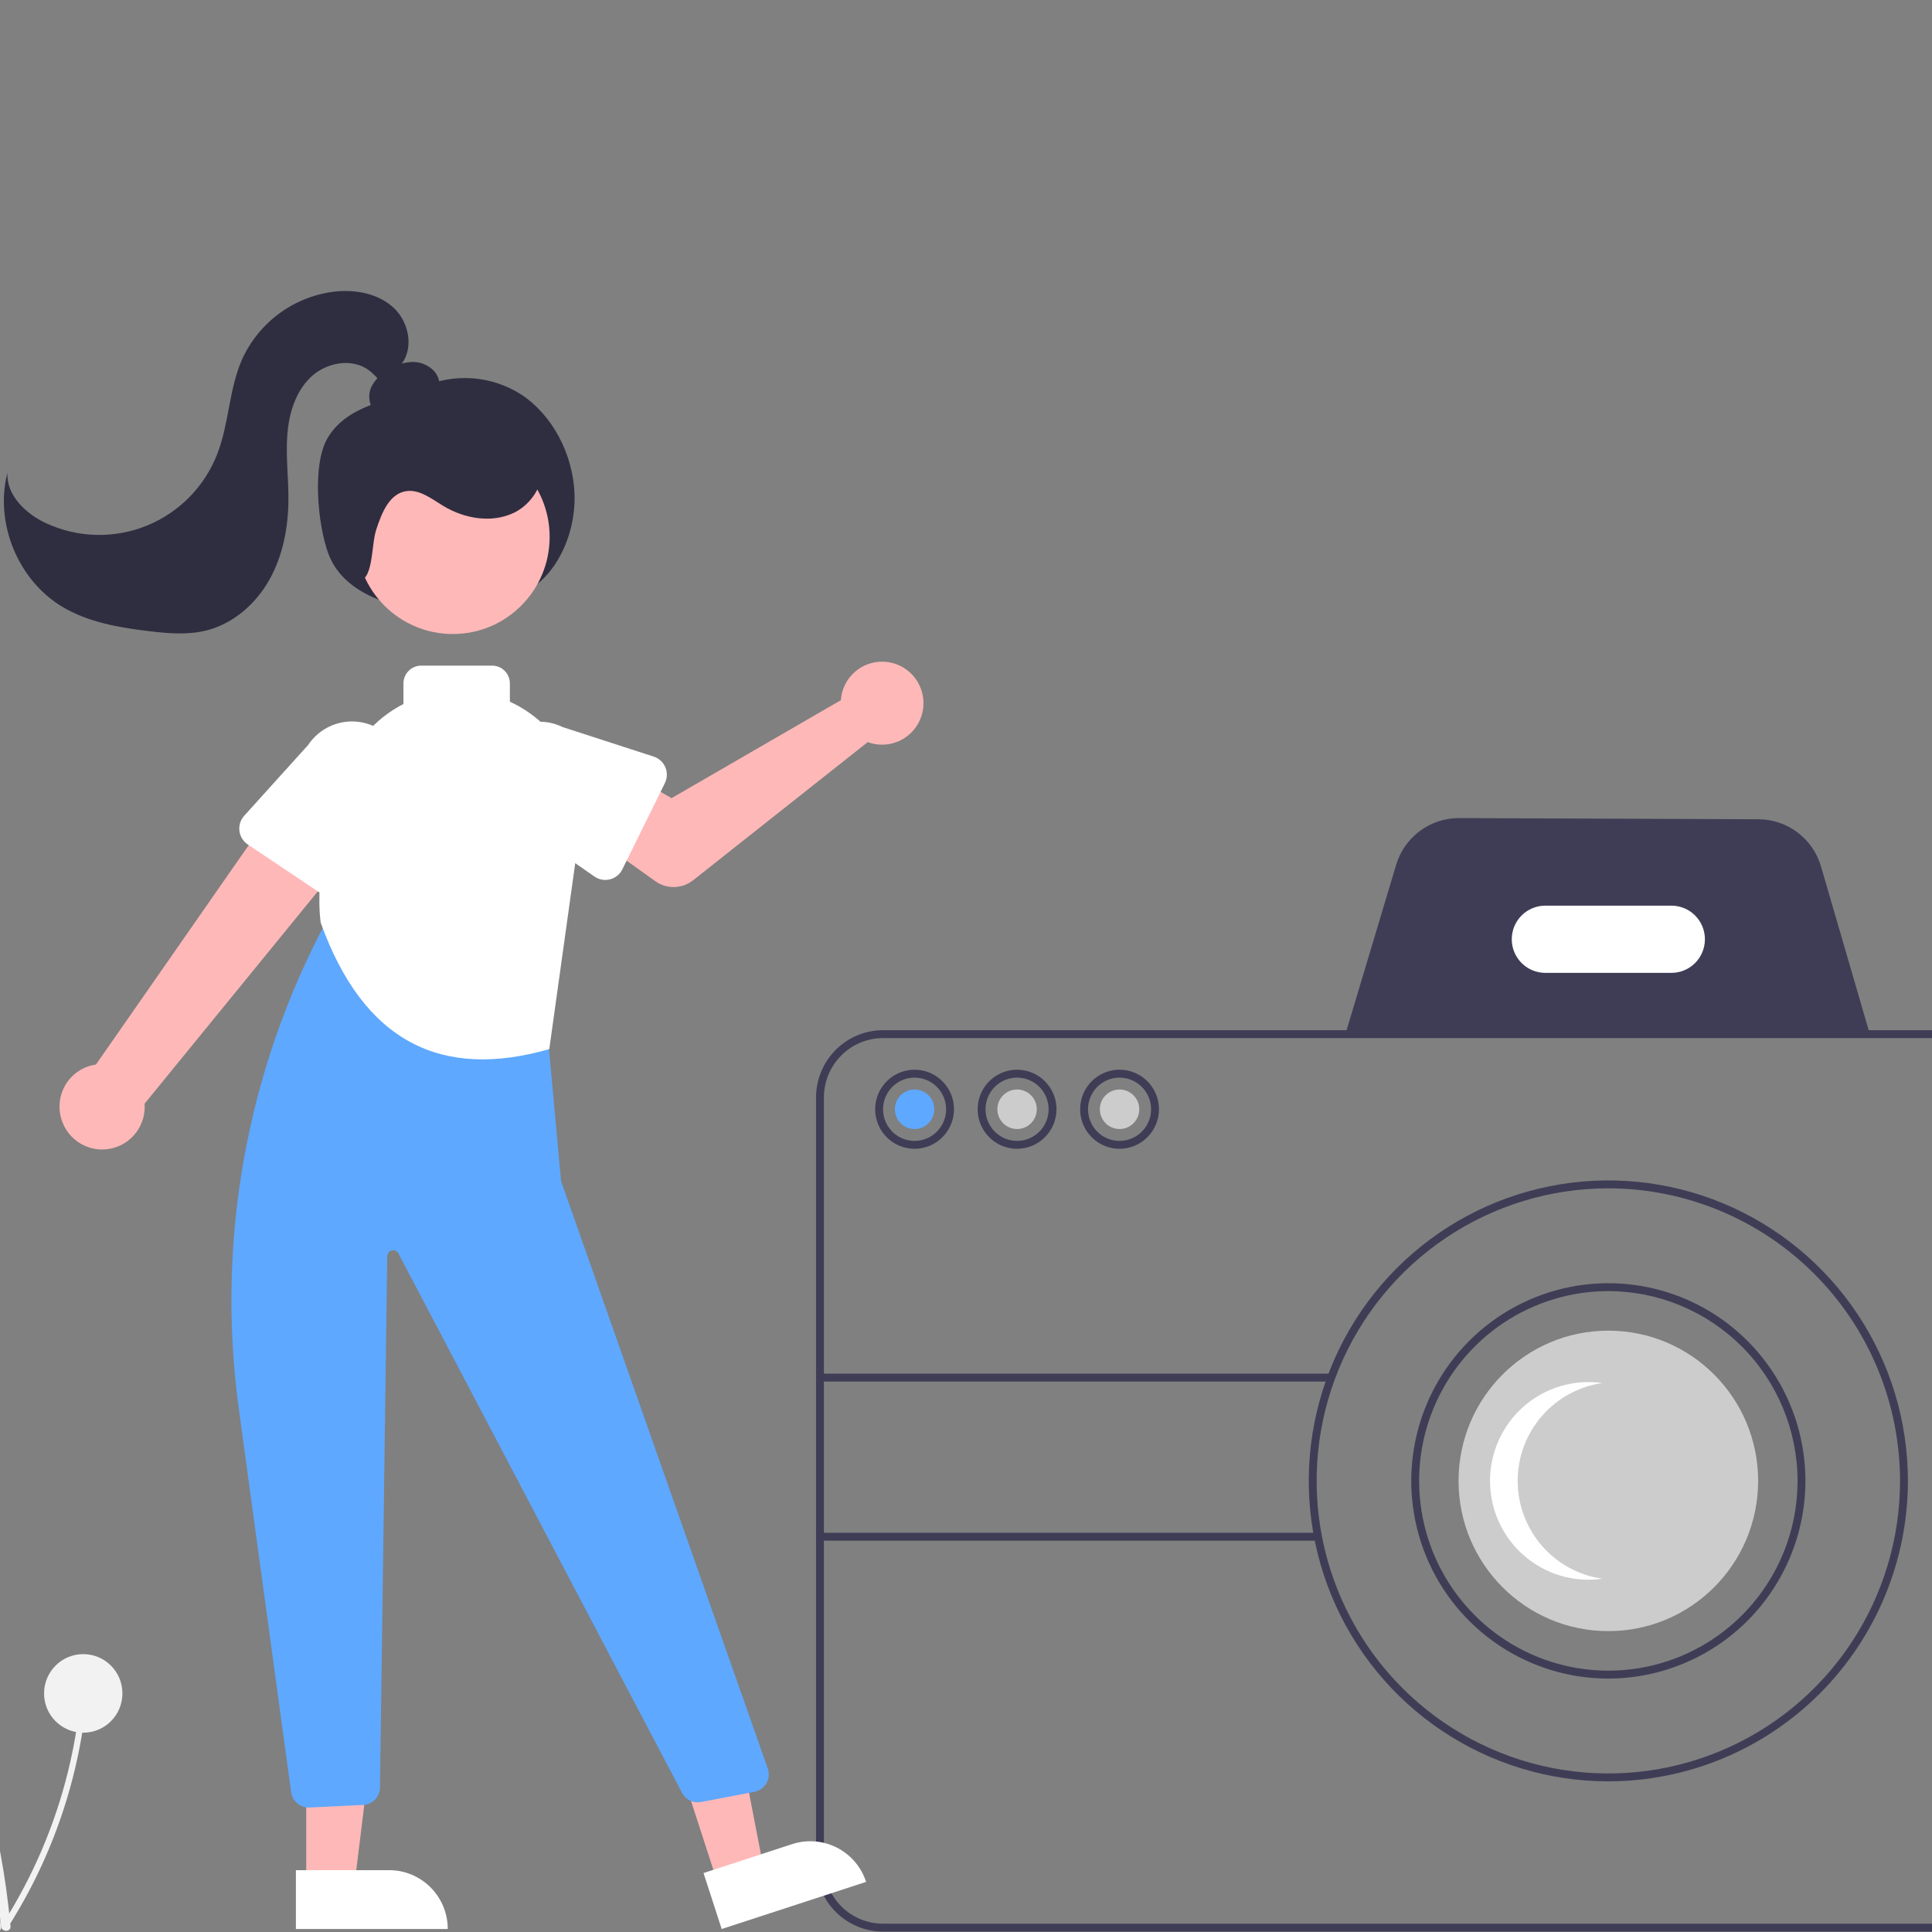 <?xml version="1.0" encoding="utf-8"?>
<svg viewBox="0 0 500 500" xmlns="http://www.w3.org/2000/svg">
  <rect x="0" y="0" width="500" height="500" fill="#808080" stroke="none"/>
  <path d="M 0.251 498.507 C -1.8 476.355 -7.463 454.69 -16.515 434.379 C -19.039 428.727 -21.817 423.199 -24.846 417.795 C -24.999 417.512 -25.034 417.182 -24.949 416.871 C -24.862 416.563 -24.659 416.301 -24.382 416.138 C -24.107 415.976 -23.777 415.927 -23.468 416.005 C -23.154 416.08 -22.886 416.275 -22.715 416.546 C -11.693 436.227 -3.972 457.59 0.14 479.784 C 1.283 485.981 2.141 492.222 2.718 498.507 C 2.864 500.092 0.396 500.083 0.251 498.507 Z" fill="#F2F2F2" style="" transform="matrix(1, 0, 0, 1, -1.1368683772161603e-13, 0)"/>
  <path d="M -1.347 498.924 C -2.678 484.552 -6.354 470.497 -12.225 457.32 C -13.861 453.653 -15.664 450.068 -17.629 446.562 C -17.728 446.378 -17.752 446.163 -17.696 445.962 C -17.64 445.763 -17.508 445.592 -17.329 445.487 C -17.149 445.381 -16.935 445.35 -16.735 445.4 C -16.532 445.449 -16.357 445.575 -16.247 445.751 C -9.097 458.52 -4.088 472.379 -1.421 486.777 C -0.678 490.798 -0.122 494.846 0.254 498.924 C 0.347 499.952 -1.254 499.946 -1.347 498.924 Z" fill="#F2F2F2" style="" transform="matrix(1, 0, 0, 1, -1.1368683772161603e-13, 0)"/>
  <path d="M 0.672 497.964 C 8.437 485.812 14.157 472.464 17.608 458.451 C 18.565 454.549 19.346 450.61 19.945 446.633 C 19.979 446.428 20.092 446.245 20.26 446.121 C 20.427 445.998 20.635 445.945 20.84 445.971 C 21.047 445.999 21.234 446.106 21.363 446.27 C 21.492 446.432 21.552 446.641 21.533 446.847 C 19.339 461.325 14.79 475.344 8.064 488.341 C 6.183 491.969 4.141 495.505 1.935 498.95 C 1.378 499.821 0.119 498.827 0.672 497.964 Z" fill="#F2F2F2" style="" transform="matrix(1, 0, 0, 1, -1.1368683772161603e-13, 0)"/>
  <path d="M 21.545 448.422 C 27.143 448.422 31.683 443.87 31.683 438.254 C 31.683 432.638 27.143 428.086 21.545 428.086 C 15.944 428.086 11.405 432.638 11.405 438.254 C 11.405 443.87 15.944 448.422 21.545 448.422 Z" fill="#F2F2F2" style="" transform="matrix(1, 0, 0, 1, -1.1368683772161603e-13, 0)"/>
  <path d="M 484.139 268.412 L 348.116 267.878 L 361.343 223.74 C 362.4 220.272 364.534 217.234 367.434 215.072 C 370.335 212.908 373.849 211.733 377.464 211.718 L 377.528 211.718 L 455.166 212.022 C 458.793 212.054 462.313 213.251 465.211 215.437 C 468.106 217.625 470.228 220.687 471.258 224.173 L 484.139 268.412 Z" fill="#3F3D56" style="" transform="matrix(1, 0, 0, 1, -1.1368683772161603e-13, 0)"/>
  <path d="M 603.942 499.897 L 228.533 499.897 C 223.934 499.89 219.527 498.057 216.276 494.796 C 213.024 491.536 211.195 487.114 211.191 482.503 L 211.191 284.006 C 211.195 279.393 213.024 274.972 216.276 271.71 C 219.527 268.449 223.934 266.615 228.533 266.612 L 603.942 266.612 C 608.54 266.615 612.949 268.449 616.2 271.71 C 619.45 274.972 621.28 279.393 621.285 284.006 L 621.285 482.503 C 621.28 487.114 619.45 491.536 616.2 494.796 C 612.949 498.057 608.54 499.89 603.942 499.897 Z M 228.533 268.656 C 224.475 268.663 220.587 270.28 217.718 273.158 C 214.849 276.035 213.235 279.935 213.23 284.006 L 213.23 482.503 C 213.235 486.571 214.849 490.473 217.718 493.35 C 220.587 496.228 224.475 497.846 228.533 497.85 L 603.942 497.85 C 607.998 497.846 611.89 496.228 614.758 493.35 C 617.627 490.473 619.239 486.571 619.245 482.503 L 619.245 284.006 C 619.239 279.935 617.627 276.035 614.758 273.158 C 611.89 270.28 607.998 268.663 603.942 268.656 L 228.533 268.656 Z" fill="#3F3D56" style="" transform="matrix(1, 0, 0, 1, -1.1368683772161603e-13, 0)"/>
  <path d="M 432.56 251.775 L 399.916 251.775 C 397.616 251.775 395.41 250.858 393.784 249.226 C 392.158 247.595 391.243 245.384 391.243 243.077 C 391.243 240.771 392.158 238.558 393.784 236.928 C 395.41 235.297 397.616 234.381 399.916 234.381 L 432.56 234.381 C 434.86 234.381 437.065 235.297 438.692 236.928 C 440.318 238.558 441.23 240.771 441.23 243.077 C 441.23 245.384 440.318 247.595 438.692 249.226 C 437.065 250.858 434.86 251.775 432.56 251.775 Z" fill="white" style="" transform="matrix(1, 0, 0, 1, -1.1368683772161603e-13, 0)"/>
  <path d="M 416.237 461.016 C 400.905 461.016 385.913 456.455 373.164 447.912 C 360.413 439.365 350.477 427.221 344.609 413.013 C 338.741 398.803 337.204 383.169 340.197 368.082 C 343.189 352.998 350.572 339.143 361.415 328.267 C 372.257 317.394 386.074 309.986 401.111 306.986 C 416.152 303.986 431.74 305.526 445.908 311.41 C 460.074 317.296 472.184 327.263 480.701 340.052 C 489.221 352.839 493.768 367.873 493.768 383.253 C 493.745 403.871 485.568 423.635 471.033 438.213 C 456.5 452.793 436.792 460.992 416.237 461.016 Z M 416.237 307.539 C 401.308 307.539 386.712 311.979 374.298 320.299 C 361.884 328.618 352.208 340.443 346.494 354.278 C 340.78 368.114 339.286 383.337 342.198 398.025 C 345.111 412.712 352.3 426.203 362.858 436.793 C 373.415 447.381 386.866 454.593 401.51 457.515 C 416.153 460.436 431.332 458.937 445.127 453.205 C 458.921 447.476 470.711 437.771 479.004 425.319 C 487.299 412.868 491.728 398.229 491.728 383.253 C 491.706 363.18 483.744 343.933 469.592 329.741 C 455.44 315.545 436.253 307.56 416.237 307.539 Z" fill="#3F3D56" style="" transform="matrix(1, 0, 0, 1, -1.1368683772161603e-13, 0)"/>
  <path d="M 416.237 434.413 C 406.149 434.413 396.288 431.413 387.901 425.79 C 379.511 420.17 372.974 412.179 369.112 402.831 C 365.253 393.483 364.243 383.196 366.211 373.274 C 368.179 363.35 373.038 354.232 380.169 347.078 C 387.304 339.925 396.392 335.05 406.286 333.078 C 416.181 331.104 426.436 332.115 435.756 335.987 C 445.077 339.861 453.043 346.419 458.648 354.831 C 464.254 363.243 467.245 373.135 467.245 383.253 C 467.229 396.818 461.85 409.822 452.288 419.412 C 442.724 429.004 429.761 434.397 416.237 434.413 Z M 416.237 334.14 C 406.552 334.14 397.086 337.021 389.033 342.418 C 380.98 347.814 374.705 355.485 370.999 364.459 C 367.292 373.434 366.322 383.307 368.212 392.835 C 370.101 402.363 374.765 411.113 381.612 417.982 C 388.462 424.851 397.186 429.527 406.684 431.423 C 416.183 433.318 426.029 432.345 434.977 428.628 C 443.924 424.911 451.571 418.615 456.951 410.539 C 462.332 402.461 465.204 392.967 465.204 383.253 C 465.188 370.232 460.025 357.749 450.846 348.542 C 441.666 339.335 429.22 334.155 416.237 334.14 Z" fill="#3F3D56" style="" transform="matrix(1, 0, 0, 1, -1.1368683772161603e-13, 0)"/>
  <path d="M 416.237 422.134 C 437.647 422.134 455.003 404.727 455.003 383.253 C 455.003 361.782 437.647 344.373 416.237 344.373 C 394.828 344.373 377.472 361.782 377.472 383.253 C 377.472 404.727 394.828 422.134 416.237 422.134 Z" fill="#CCCCCC" style="" transform="matrix(1, 0, 0, 1, -1.1368683772161603e-13, 0)"/>
  <path d="M 392.774 383.253 C 392.774 377.091 394.994 371.135 399.023 366.481 C 403.054 361.829 408.624 358.792 414.708 357.93 C 411.09 357.414 407.407 357.684 403.902 358.718 C 400.4 359.756 397.159 361.533 394.4 363.934 C 391.642 366.337 389.43 369.303 387.915 372.637 C 386.397 375.969 385.614 379.589 385.614 383.253 C 385.614 386.917 386.397 390.538 387.915 393.871 C 389.43 397.205 391.642 400.172 394.4 402.572 C 397.159 404.973 400.4 406.753 403.902 407.788 C 407.407 408.825 411.09 409.095 414.708 408.579 C 408.624 407.715 403.054 404.678 399.023 400.025 C 394.994 395.372 392.774 389.417 392.774 383.253 Z" fill="white" style="" transform="matrix(1, 0, 0, 1, -1.1368683772161603e-13, 0)"/>
  <path d="M 236.695 297.306 C 234.676 297.306 232.703 296.706 231.027 295.581 C 229.349 294.457 228.04 292.86 227.269 290.99 C 226.496 289.12 226.295 287.064 226.69 285.077 C 227.083 283.093 228.053 281.27 229.48 279.841 C 230.908 278.408 232.726 277.434 234.703 277.039 C 236.684 276.645 238.732 276.847 240.598 277.62 C 242.463 278.396 244.055 279.708 245.175 281.39 C 246.297 283.072 246.896 285.05 246.896 287.074 C 246.892 289.786 245.818 292.388 243.903 294.306 C 241.993 296.225 239.399 297.302 236.695 297.306 Z M 236.695 278.889 C 235.079 278.889 233.502 279.368 232.161 280.268 C 230.818 281.167 229.771 282.447 229.154 283.943 C 228.537 285.438 228.375 287.084 228.689 288.671 C 229.004 290.259 229.782 291.716 230.922 292.863 C 232.065 294.007 233.518 294.787 235.103 295.103 C 236.684 295.418 238.326 295.257 239.817 294.637 C 241.309 294.017 242.583 292.967 243.48 291.621 C 244.377 290.276 244.855 288.692 244.855 287.074 C 244.853 284.904 243.992 282.825 242.463 281.289 C 240.932 279.754 238.858 278.891 236.695 278.889 Z" fill="#3F3D56" style="" transform="matrix(1, 0, 0, 1, -1.1368683772161603e-13, 0)"/>
  <path d="M 236.695 292.19 C 239.512 292.19 241.793 289.9 241.793 287.074 C 241.793 284.249 239.512 281.959 236.695 281.959 C 233.876 281.959 231.593 284.249 231.593 287.074 C 231.593 289.9 233.876 292.19 236.695 292.19 Z" fill="#5EA8FF" style="" transform="matrix(1, 0, 0, 1, -1.1368683772161603e-13, 0)"/>
  <path d="M 263.217 292.19 C 266.034 292.19 268.318 289.9 268.318 287.074 C 268.318 284.249 266.034 281.959 263.217 281.959 C 260.401 281.959 258.117 284.249 258.117 287.074 C 258.117 289.9 260.401 292.19 263.217 292.19 Z" fill="#CCCCCC" style="" transform="matrix(1, 0, 0, 1, -1.1368683772161603e-13, 0)"/>
  <path d="M 289.74 292.19 C 292.558 292.19 294.841 289.9 294.841 287.074 C 294.841 284.249 292.558 281.959 289.74 281.959 C 286.924 281.959 284.641 284.249 284.641 287.074 C 284.641 289.9 286.924 292.19 289.74 292.19 Z" fill="#CCCCCC" style="" transform="matrix(1, 0, 0, 1, -1.1368683772161603e-13, 0)"/>
  <path d="M 263.217 297.306 C 261.199 297.306 259.227 296.706 257.55 295.581 C 255.873 294.457 254.565 292.86 253.793 290.99 C 253.021 289.12 252.818 287.064 253.212 285.077 C 253.606 283.093 254.577 281.27 256.003 279.841 C 257.43 278.408 259.248 277.434 261.227 277.039 C 263.205 276.645 265.258 276.847 267.122 277.62 C 268.986 278.396 270.579 279.708 271.7 281.39 C 272.821 283.072 273.418 285.05 273.418 287.074 C 273.416 289.786 272.34 292.388 270.427 294.306 C 268.515 296.225 265.921 297.302 263.217 297.306 Z M 263.217 278.889 C 261.603 278.889 260.026 279.368 258.683 280.268 C 257.341 281.167 256.295 282.447 255.677 283.943 C 255.06 285.438 254.898 287.084 255.213 288.671 C 255.528 290.259 256.306 291.716 257.447 292.863 C 258.589 294.007 260.042 294.787 261.626 295.103 C 263.208 295.418 264.85 295.257 266.341 294.637 C 267.833 294.017 269.107 292.967 270.003 291.621 C 270.9 290.276 271.379 288.692 271.379 287.074 C 271.376 284.904 270.516 282.825 268.986 281.289 C 267.456 279.754 265.38 278.891 263.217 278.889 Z" fill="#3F3D56" style="" transform="matrix(1, 0, 0, 1, -1.1368683772161603e-13, 0)"/>
  <path d="M 289.74 297.306 C 287.724 297.306 285.751 296.706 284.074 295.581 C 282.395 294.457 281.088 292.86 280.317 290.99 C 279.544 289.12 279.341 287.064 279.737 285.077 C 280.13 283.093 281.101 281.27 282.527 279.841 C 283.954 278.408 285.772 277.434 287.751 277.039 C 289.729 276.645 291.78 276.847 293.644 277.62 C 295.51 278.396 297.103 279.708 298.223 281.39 C 299.344 283.072 299.942 285.05 299.942 287.074 C 299.94 289.786 298.864 292.388 296.951 294.306 C 295.038 296.225 292.445 297.302 289.74 297.306 Z M 289.74 278.889 C 288.127 278.889 286.55 279.368 285.207 280.268 C 283.864 281.167 282.819 282.447 282.2 283.943 C 281.584 285.438 281.421 287.084 281.736 288.671 C 282.052 290.259 282.828 291.716 283.97 292.863 C 285.111 294.007 286.564 294.787 288.149 295.103 C 289.732 295.418 291.373 295.257 292.864 294.637 C 294.355 294.017 295.631 292.967 296.526 291.621 C 297.424 290.276 297.903 288.692 297.903 287.074 C 297.899 284.904 297.039 282.825 295.51 281.289 C 293.98 279.754 291.904 278.891 289.74 278.889 Z" fill="#3F3D56" style="" transform="matrix(1, 0, 0, 1, -1.1368683772161603e-13, 0)"/>
  <path d="M 344.828 355.5 L 212.211 355.5 L 212.211 357.544 L 344.828 357.544 L 344.828 355.5 Z" fill="#3F3D56" style="" transform="matrix(1, 0, 0, 1, -1.1368683772161603e-13, 0)"/>
  <path d="M 341.535 396.685 L 212.211 396.685 L 212.211 398.73 L 341.535 398.73 L 341.535 396.685 Z" fill="#3F3D56" style="" transform="matrix(1, 0, 0, 1, -1.1368683772161603e-13, 0)"/>
  <path d="M 135.285 153.524 C 143.557 149.712 148.997 138.814 148.686 128.066 C 148.377 117.318 142.737 107.266 134.959 102.141 C 131.168 99.703 126.832 98.251 122.341 97.91 C 117.849 97.569 113.346 98.353 109.232 100.19 C 100.884 103.755 89.677 104.726 84.66 113.583 C 80.805 120.391 82.192 135.576 84.924 143.146 C 87.283 149.688 93.051 153.374 98.678 155.437 C 104.905 157.699 111.544 158.594 118.146 158.061 C 124.748 157.528 131.159 155.578 136.943 152.345" fill="#2F2E41" style="" transform="matrix(1, 0, 0, 1, -1.1368683772161603e-13, 0)"/>
  <path d="M 185.727 487.318 L 197.618 483.437 L 188.356 435.581 L 170.802 441.308 L 185.727 487.318 Z" fill="#FFB8B8" style="" transform="matrix(1, 0, 0, 1, -1.1368683772161603e-13, 0)"/>
  <path d="M 205.009 477.258 L 182.072 484.742 L 186.771 499.226 L 224.148 487.03 C 223.531 485.128 222.547 483.366 221.25 481.846 C 219.956 480.324 218.372 479.076 216.598 478.168 C 214.819 477.261 212.88 476.713 210.892 476.556 C 208.904 476.4 206.905 476.639 205.009 477.258 Z" fill="white" style="" transform="matrix(1, 0, 0, 1, -1.1368683772161603e-13, 0)"/>
  <path d="M 79.255 487.578 L 91.763 487.578 L 97.712 439.193 L 79.254 439.195 L 79.255 487.578 Z" fill="#FFB8B8" style="" transform="matrix(1, 0, 0, 1, -1.1368683772161603e-13, 0)"/>
  <path d="M 100.695 483.994 L 76.576 483.994 L 76.576 499.226 L 115.881 499.226 C 115.881 497.225 115.49 495.245 114.727 493.398 C 113.963 491.548 112.844 489.868 111.434 488.454 C 110.024 487.041 108.349 485.919 106.507 485.153 C 104.665 484.387 102.689 483.994 100.695 483.994 Z" fill="white" style="" transform="matrix(1, 0, 0, 1, -1.1368683772161603e-13, 0)"/>
  <path d="M 79.884 467.789 C 79.959 467.789 80.034 467.786 80.111 467.782 L 93.97 467.12 C 95.138 467.063 96.239 466.562 97.05 465.721 C 97.862 464.877 98.324 463.757 98.342 462.585 L 100.22 325.078 C 100.225 324.738 100.342 324.408 100.555 324.14 C 100.767 323.874 101.063 323.686 101.394 323.607 C 101.724 323.527 102.072 323.561 102.381 323.701 C 102.691 323.842 102.945 324.082 103.103 324.383 L 176.51 463.987 C 176.966 464.862 177.69 465.567 178.577 465.993 C 179.465 466.422 180.464 466.55 181.43 466.362 L 195.222 463.726 C 195.871 463.602 196.488 463.341 197.026 462.956 C 197.564 462.572 198.015 462.075 198.344 461.499 C 198.674 460.924 198.876 460.285 198.935 459.624 C 198.997 458.963 198.912 458.299 198.693 457.673 L 145.208 305.676 L 141.093 260.714 C 141.001 259.665 140.55 258.681 139.82 257.927 C 139.088 257.17 138.119 256.692 137.076 256.571 C 121.491 254.649 99.715 241.842 91.075 236.425 C 90.546 236.09 89.953 235.868 89.332 235.774 C 88.712 235.68 88.081 235.717 87.475 235.88 C 86.862 236.046 86.291 236.336 85.794 236.731 C 85.298 237.126 84.887 237.618 84.587 238.179 C 63.776 276.969 55.816 321.4 61.862 365.028 L 75.344 463.807 C 75.489 464.911 76.031 465.923 76.866 466.658 C 77.702 467.389 78.775 467.793 79.884 467.789 Z" fill="#5EA8FF" style="" transform="matrix(1, 0, 0, 1, -1.1368683772161603e-13, 0)"/>
  <path d="M 117.189 164.085 C 103.351 164.085 92.134 152.835 92.134 138.954 C 92.134 125.076 103.351 113.824 117.189 113.824 C 131.028 113.824 142.246 125.076 142.246 138.954 C 142.246 152.835 131.028 164.085 117.189 164.085 Z" fill="#FFB8B8" style="" transform="matrix(1, 0, 0, 1, -1.1368683772161603e-13, 0)"/>
  <path d="M 142.154 271.51 L 149.7 217.439 C 151.536 209.223 150.045 200.613 145.554 193.498 C 141.065 186.384 133.94 181.349 125.752 179.501 C 117.561 177.652 108.974 179.14 101.878 183.638 C 94.783 188.135 89.756 195.277 87.907 203.489 C 85.758 213.484 81.392 225.651 82.989 238.769 C 94.161 269.872 114.444 279.463 142.154 271.51 Z" fill="white" style="" transform="matrix(1, 0, 0, 1, -1.1368683772161603e-13, 0)"/>
  <path d="M 109 187.609 L 127.363 187.609 C 128.58 187.607 129.748 187.122 130.607 186.258 C 131.468 185.396 131.953 184.225 131.954 183.005 L 131.954 176.865 C 131.953 175.645 131.468 174.474 130.607 173.611 C 129.748 172.747 128.58 172.263 127.363 172.262 L 109 172.262 C 107.784 172.263 106.616 172.747 105.757 173.611 C 104.896 174.474 104.412 175.645 104.41 176.865 L 104.41 183.005 C 104.412 184.225 104.896 185.396 105.757 186.258 C 106.616 187.122 107.784 187.607 109 187.609 Z" fill="white" style="" transform="matrix(1, 0, 0, 1, -1.1368683772161603e-13, 0)"/>
  <path d="M 15.94 289.807 C 15.443 288.28 15.285 286.66 15.477 285.067 C 15.671 283.471 16.209 281.936 17.057 280.574 C 17.905 279.21 19.039 278.049 20.382 277.173 C 21.726 276.297 23.244 275.728 24.832 275.504 L 81.988 193.43 L 98.936 210.235 L 37.424 285.628 C 37.621 288.325 36.825 291.003 35.187 293.151 C 33.549 295.301 31.181 296.773 28.534 297.286 C 25.885 297.802 23.14 297.326 20.82 295.946 C 18.5 294.568 16.763 292.384 15.94 289.807 Z" fill="#FFB8B8" style="" transform="matrix(1, 0, 0, 1, -1.1368683772161603e-13, 0)"/>
  <path d="M 64.108 218.539 L 84.75 232.359 C 85.337 232.751 86.002 233.013 86.698 233.125 C 87.397 233.237 88.108 233.197 88.789 233.009 C 89.471 232.82 90.101 232.485 90.642 232.028 C 91.182 231.573 91.619 231.007 91.921 230.364 L 102.493 207.928 C 104.48 204.904 105.19 201.213 104.469 197.662 C 103.746 194.113 101.651 190.996 98.641 188.994 C 95.632 186.99 91.952 186.267 88.411 186.979 C 84.87 187.693 81.755 189.783 79.749 192.797 L 63.193 211.131 C 62.72 211.656 62.364 212.278 62.152 212.953 C 61.938 213.628 61.873 214.342 61.96 215.045 C 62.046 215.748 62.285 216.423 62.655 217.027 C 63.026 217.629 63.521 218.145 64.108 218.539 Z" fill="white" style="" transform="matrix(1, 0, 0, 1, -1.1368683772161603e-13, 0)"/>
  <path d="M 217.86 179.527 C 217.735 180.08 217.653 180.641 217.617 181.205 L 173.795 206.563 L 163.143 200.411 L 151.788 215.324 L 169.589 228.047 C 171.027 229.077 172.759 229.609 174.524 229.567 C 176.289 229.522 177.994 228.907 179.38 227.809 L 224.569 192.053 C 226.608 192.81 228.829 192.926 230.935 192.386 C 233.043 191.848 234.936 190.676 236.364 189.032 C 237.791 187.386 238.685 185.343 238.929 183.178 C 239.171 181.009 238.748 178.82 237.719 176.898 C 236.691 174.976 235.103 173.415 233.168 172.421 C 231.231 171.427 229.039 171.046 226.884 171.333 C 224.728 171.618 222.711 172.554 221.099 174.019 C 219.487 175.484 218.358 177.404 217.86 179.527 Z" fill="#FFB8B8" style="" transform="matrix(1, 0, 0, 1, -1.1368683772161603e-13, 0)"/>
  <path d="M 161.057 224.988 L 172.067 202.679 C 172.381 202.045 172.555 201.35 172.574 200.643 C 172.597 199.935 172.465 199.23 172.191 198.576 C 171.917 197.924 171.505 197.339 170.985 196.861 C 170.465 196.382 169.847 196.021 169.177 195.804 L 145.633 188.171 C 142.387 186.582 138.643 186.35 135.227 187.523 C 131.808 188.697 128.993 191.183 127.4 194.434 C 125.806 197.686 125.564 201.441 126.725 204.871 C 127.887 208.303 130.357 211.132 133.595 212.738 L 153.85 226.849 C 154.432 227.252 155.092 227.527 155.787 227.652 C 156.482 227.776 157.196 227.75 157.879 227.573 C 158.563 227.397 159.2 227.076 159.749 226.628 C 160.298 226.182 160.743 225.623 161.057 224.988 Z" fill="white" style="" transform="matrix(1, 0, 0, 1, -1.1368683772161603e-13, 0)"/>
  <path d="M 100.376 107.304 C 99.473 107.437 98.553 107.266 97.756 106.822 C 96.961 106.376 96.333 105.679 95.971 104.838 C 95.638 103.988 95.503 103.072 95.575 102.162 C 95.65 101.251 95.931 100.369 96.395 99.583 C 97.346 98.016 98.67 96.714 100.247 95.793 C 102.068 94.574 104.169 93.848 106.35 93.688 C 107.439 93.617 108.53 93.78 109.548 94.167 C 110.568 94.557 111.492 95.16 112.26 95.938 C 113.009 96.735 113.503 97.739 113.679 98.819 C 113.857 99.899 113.707 101.007 113.252 102.003 C 112.336 103.775 110.413 104.768 108.541 105.444 C 104.826 106.779 100.867 107.3 96.932 106.972" fill="#2F2E41" style="" transform="matrix(1, 0, 0, 1, -1.1368683772161603e-13, 0)"/>
  <path d="M 92.366 150.397 C 96.744 150.603 95.988 141.283 97.36 137.106 C 98.731 132.929 100.62 127.947 104.93 127.145 C 108.463 126.49 111.656 129.082 114.733 130.941 C 120.218 134.257 127.317 135.479 133.076 132.672 C 138.835 129.863 142.338 122.36 139.535 116.584 C 138.682 114.995 137.515 113.6 136.102 112.485 C 134.689 111.368 133.062 110.554 131.326 110.095 C 127.84 109.196 124.208 109.021 120.652 109.581 C 112.721 110.557 105.1 113.266 98.326 117.518 C 93.653 120.458 89.205 124.461 87.815 129.817 C 86.422 135.171 85.856 149.733 91.295 150.655 L 92.366 150.397 Z" fill="#2F2E41" style="" transform="matrix(1, 0, 0, 1, -1.1368683772161603e-13, 0)"/>
  <path d="M 103.821 94.341 C 107.13 90.135 105.883 83.509 102.028 79.801 C 98.172 76.095 92.439 74.938 87.118 75.409 C 81.848 75.942 76.809 77.855 72.507 80.958 C 68.205 84.059 64.794 88.242 62.61 93.085 C 59.249 100.799 59.277 109.623 56.237 117.47 C 54.615 121.653 52.157 125.459 49.014 128.654 C 45.871 131.848 42.11 134.364 37.962 136.046 C 33.814 137.727 29.364 138.538 24.892 138.43 C 20.419 138.323 16.014 137.298 11.952 135.419 C 6.659 132.972 1.62 128.179 1.922 122.34 C -1.425 135.281 4.602 150.083 16.022 156.972 C 22.711 161.01 30.635 162.379 38.383 163.323 C 43.434 163.936 48.625 164.393 53.553 163.128 C 60.448 161.357 66.221 156.253 69.717 150.033 C 73.214 143.814 74.588 136.569 74.642 129.429 C 74.683 123.867 73.956 118.304 74.341 112.755 C 74.725 107.206 76.387 101.468 80.396 97.628 C 84.406 93.787 91.173 92.521 95.575 95.905 C 97.342 97.265 98.638 99.25 100.63 100.254 C 102.621 101.257 105.766 100.477 105.9 98.245 L 103.821 94.341 Z" fill="#2F2E41" style="" transform="matrix(1, 0, 0, 1, -1.1368683772161603e-13, 0)"/>
</svg>